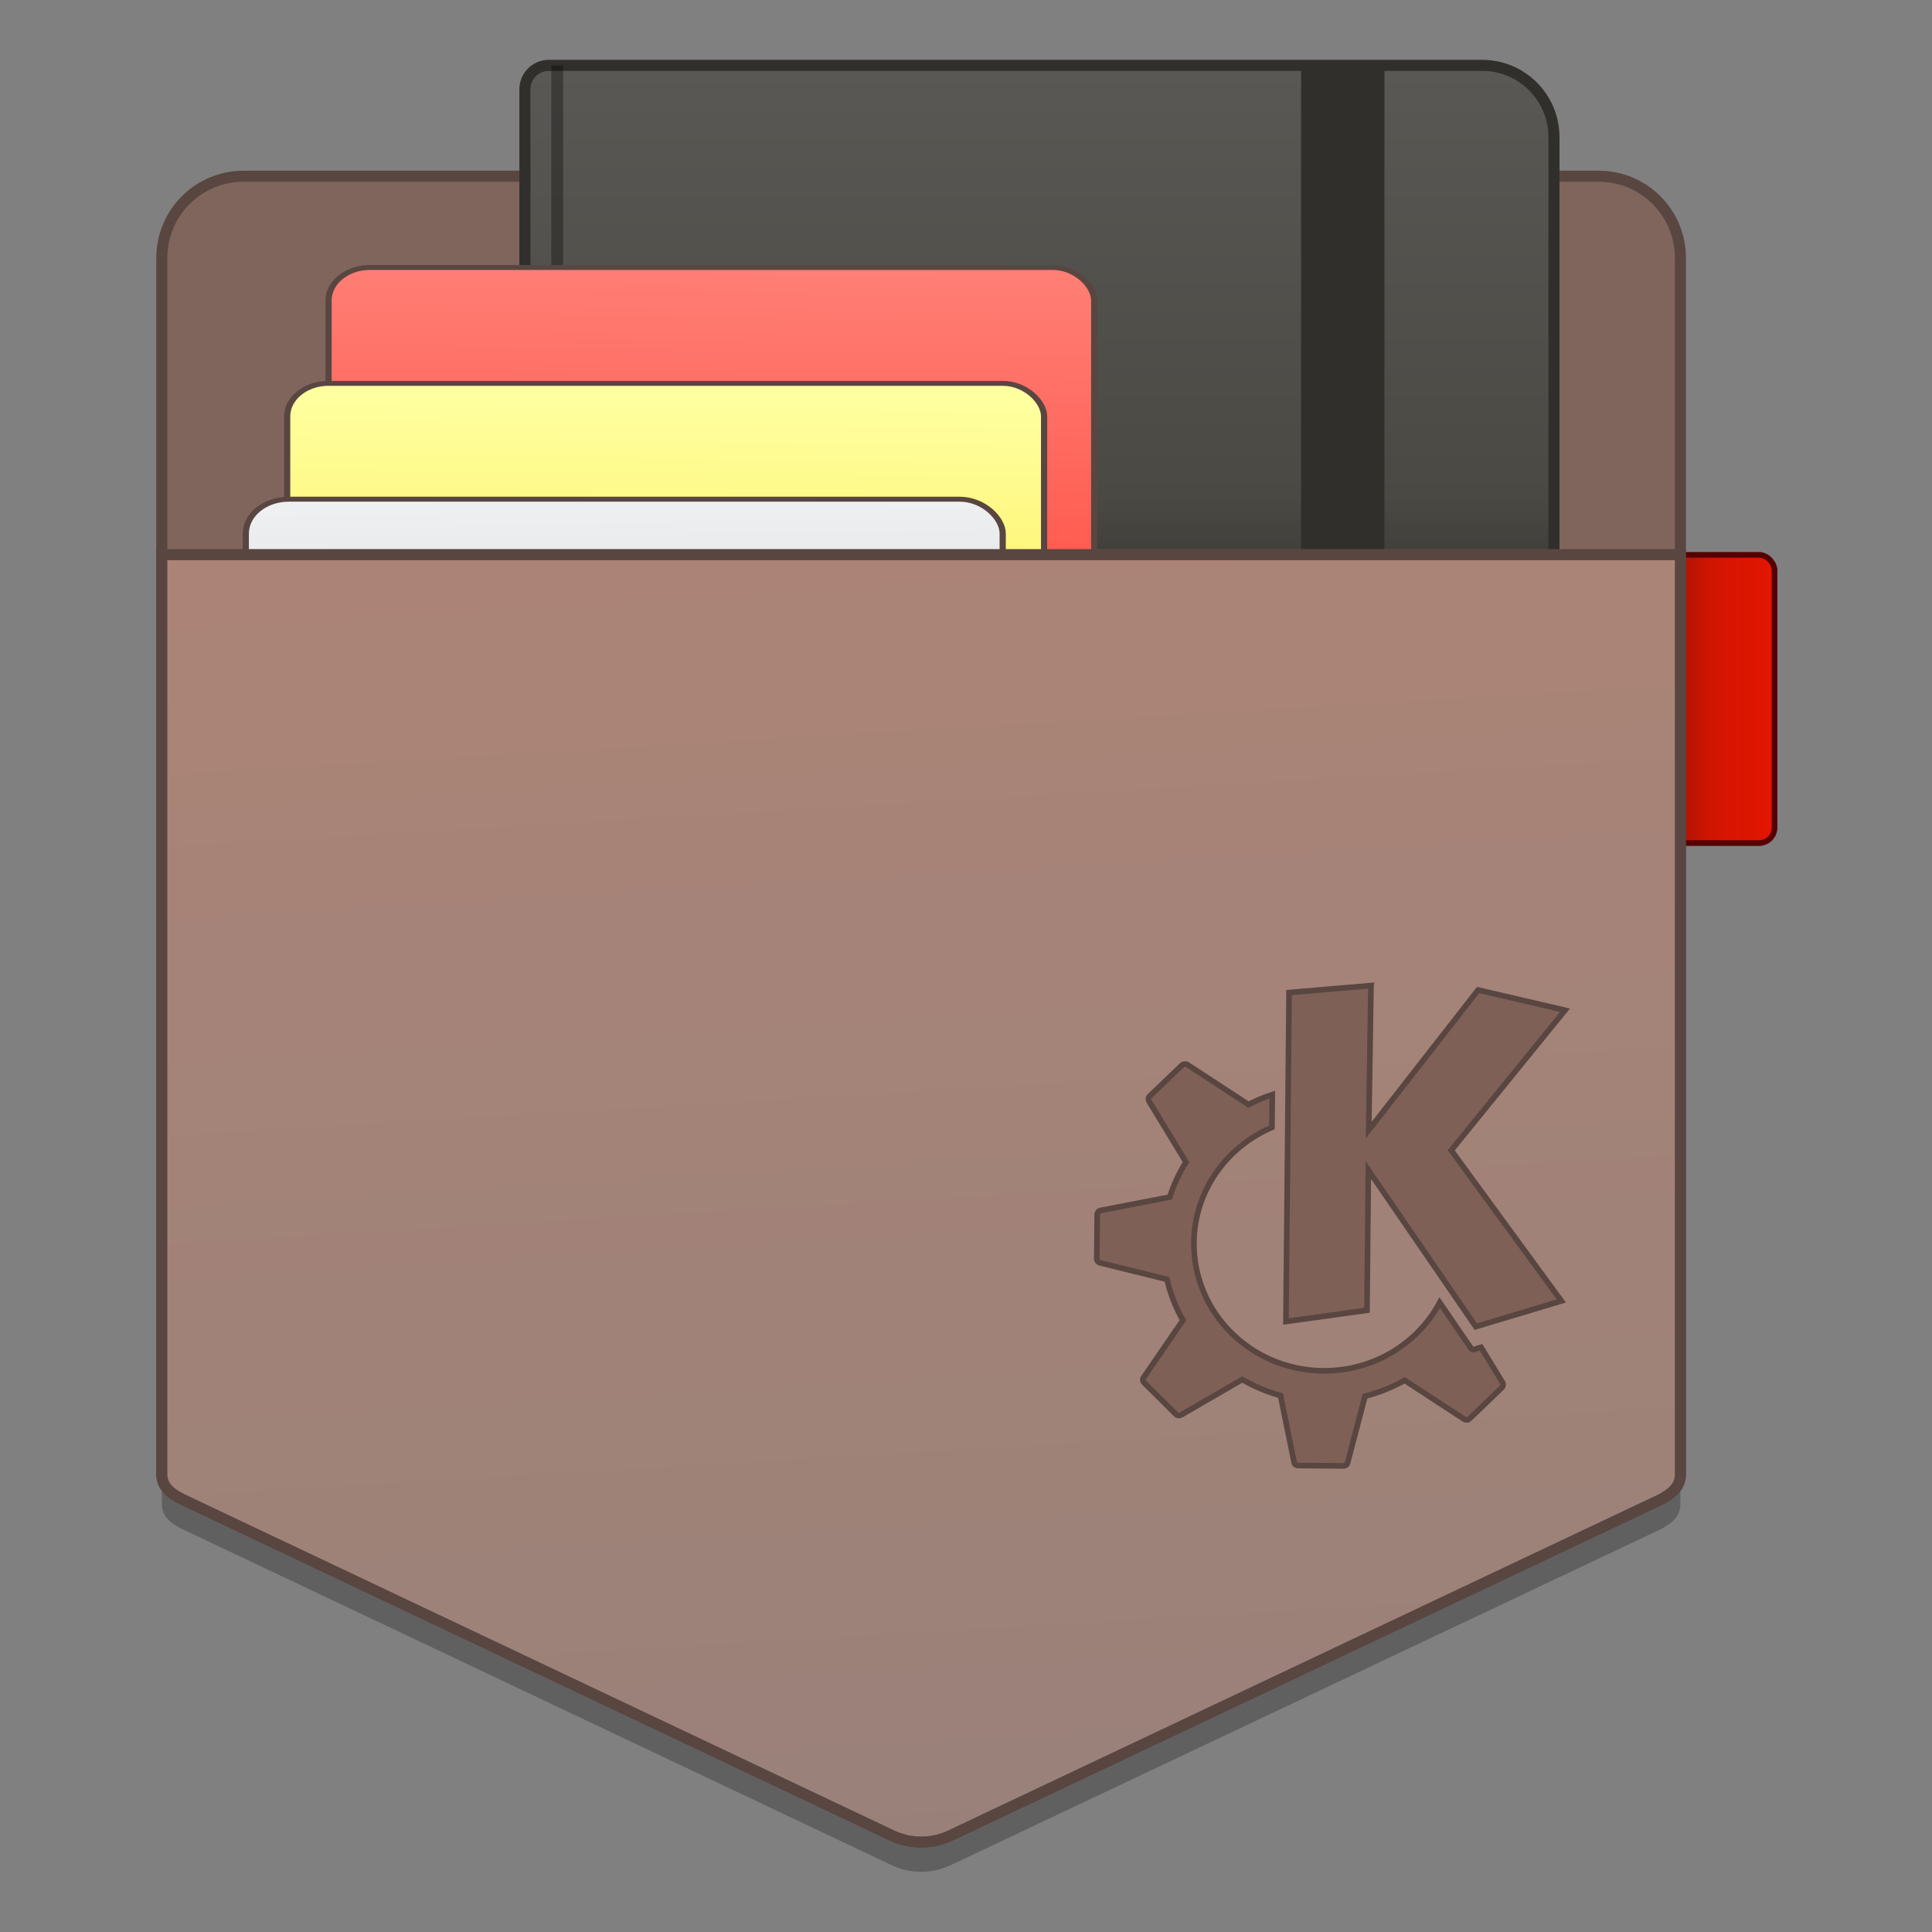 <?xml version="1.0" encoding="UTF-8" standalone="no"?>
<svg
   xmlns:dc="http://purl.org/dc/elements/1.1/"
   xmlns:cc="http://creativecommons.org/ns#"
   xmlns:rdf="http://www.w3.org/1999/02/22-rdf-syntax-ns#"
   xmlns:svg="http://www.w3.org/2000/svg"
   xmlns="http://www.w3.org/2000/svg"
   xmlns:xlink="http://www.w3.org/1999/xlink"
   xmlns:sodipodi="http://sodipodi.sourceforge.net/DTD/sodipodi-0.dtd"
   xmlns:inkscape="http://www.inkscape.org/namespaces/inkscape"
   width="128"
   height="128"
   version="1.1"
   id="svg78"
   sodipodi:docname="kwalletmanager.svg"
   inkscape:version="0.92.3 (2405546, 2018-03-11)">
  <rect width="100%" height="100%" fill="#808080" stroke="none"/>
  <sodipodi:namedview
     pagecolor="#ffffff"
     bordercolor="#666666"
     borderopacity="1"
     objecttolerance="10"
     gridtolerance="10"
     guidetolerance="10"
     inkscape:pageopacity="0"
     inkscape:pageshadow="2"
     inkscape:window-width="1600"
     inkscape:window-height="837"
     id="namedview80"
     showgrid="false"
     inkscape:zoom="2.6074563"
     inkscape:cx="56.85349"
     inkscape:cy="49.15243"
     inkscape:window-x="0"
     inkscape:window-y="30"
     inkscape:window-maximized="1"
     inkscape:current-layer="svg78" />
  <defs
     id="defs47">
    <linearGradient
       inkscape:collect="always"
       id="linearGradient2157">
      <stop
         style="stop-color:#ab8477;stop-opacity:1"
         offset="0"
         id="stop2153" />
      <stop
         style="stop-color:#998179;stop-opacity:1"
         offset="1"
         id="stop2155" />
    </linearGradient>
    <linearGradient
       id="g"
       x1="-322.18"
       x2="-320.91"
       y1="509.99"
       y2="594.99"
       gradientTransform="matrix(0.265,0,0,0.233,177.324,-188.466)"
       gradientUnits="userSpaceOnUse">
      <stop
         stop-color="#eff0f1"
         offset="0"
         id="stop10" />
      <stop
         stop-color="#ccd2d7"
         offset="1"
         id="stop12" />
    </linearGradient>
    <linearGradient
       id="e"
       x1="-303.15"
       x2="-301.88"
       y1="591.82"
       y2="515.06"
       gradientTransform="matrix(0.265,0,0,0.226,179.324,-191.806)"
       gradientUnits="userSpaceOnUse">
      <stop
         stop-color="#ffee5e"
         offset="0"
         id="stop15" />
      <stop
         stop-color="#feff9f"
         offset="1"
         id="stop17" />
    </linearGradient>
    <linearGradient
       id="f"
       x1="-322.73"
       x2="-320.91"
       y1="595.62"
       y2="510.62"
       gradientTransform="matrix(0.268,0,0,0.22,182.504,-196.061)"
       gradientUnits="userSpaceOnUse">
      <stop
         stop-color="#ff594d"
         offset="0"
         id="stop20" />
      <stop
         stop-color="#ff7f76"
         offset="1"
         id="stop22" />
    </linearGradient>
    <linearGradient
       id="linearGradient1088"
       inkscape:collect="always">
      <stop
         id="stop1084"
         offset="0"
         style="stop-color:#9e0f00;stop-opacity:1" />
      <stop
         style="stop-color:#970e00;stop-opacity:0.953;"
         offset="0.2"
         id="stop1092" />
      <stop
         id="stop1098"
         offset="0.514"
         style="stop-color:#cf1200;stop-opacity:0.98;" />
      <stop
         id="stop1096"
         offset="0.648"
         style="stop-color:#d81300;stop-opacity:0.988;" />
      <stop
         id="stop1094"
         offset="0.84"
         style="stop-color:#dd1400;stop-opacity:0.992;" />
      <stop
         id="stop1086"
         offset="1"
         style="stop-color:#e41500;stop-opacity:1" />
    </linearGradient>
    <linearGradient
       gradientTransform="matrix(0.531,0,0,0.531,47.979,-97.316)"
       gradientUnits="userSpaceOnUse"
       y2="96"
       x2="273.341"
       y1="96"
       x1="255.106"
       id="linearGradient1090"
       xlink:href="#linearGradient1088"
       inkscape:collect="always" />
    <linearGradient
       inkscape:collect="always"
       xlink:href="#linearGradient2157"
       id="linearGradient2159"
       x1="164.445"
       y1="4.688"
       x2="169.659"
       y2="93.188"
       gradientUnits="userSpaceOnUse"
       gradientTransform="matrix(0.982,0,0,0.982,-31.478,-60.678)" />
    <linearGradient
       id="linearGradient956"
       inkscape:collect="always">
      <stop
         id="stop952"
         offset="0"
         style="stop-color:#595854;stop-opacity:1;" />
      <stop
         style="stop-color:#4a4944;stop-opacity:1"
         offset="0.774"
         id="stop964" />
      <stop
         style="stop-color:#3d3c38;stop-opacity:1"
         offset="0.91"
         id="stop962" />
      <stop
         id="stop954"
         offset="1"
         style="stop-color:#272725;stop-opacity:1" />
    </linearGradient>
    <linearGradient
       inkscape:collect="always"
       xlink:href="#linearGradient956"
       id="linearGradient2710"
       gradientUnits="userSpaceOnUse"
       gradientTransform="matrix(0.531,0,0,0.531,-7.582,-97.443)"
       x1="277.343"
       y1="16.454"
       x2="277.343"
       y2="86.485" />
  </defs>
  <g
     id="g2727"
     transform="matrix(0.987,0,0,0.987,-72.917,92.09)">
    <path
       inkscape:connector-curvature="0"
       style="opacity:0.25;fill:#000000;fill-opacity:1;stroke:none;stroke-width:0.742;stroke-linecap:butt;stroke-linejoin:miter;stroke-miterlimit:4;stroke-dasharray:none;stroke-opacity:1"
       d="m 84.739,-54.072 v 23.86 25.206 12.66 c 0,0.802 0.573,1.304 1.41,1.699 L 133.72,31.891 c 0.577,0.276 1.181,0.42 1.78,0.447 0.142,0.006 0.284,0.007 0.425,0 0.599,-0.026 1.203,-0.17 1.779,-0.447 L 185.265,9.389 c 0.873,-0.432 1.41,-0.933 1.41,-1.735 V -5.005 -30.212 -54.072 Z"
       id="path2712" />
    <rect
       style="opacity:1;fill:url(#linearGradient1090);fill-opacity:1;stroke:#550000;stroke-width:0.378;stroke-linecap:round;stroke-linejoin:round;stroke-miterlimit:4;stroke-dasharray:none;stroke-opacity:1"
       id="rect1082"
       width="9.674"
       height="19.348"
       x="183.321"
       y="-56.059"
       rx="1.043"
       ry="1.043" />
    <path
       style="opacity:1;fill:#80655d;fill-opacity:1;stroke:#594641;stroke-width:0.742;stroke-linecap:round;stroke-linejoin:round;stroke-miterlimit:4;stroke-dasharray:none;stroke-opacity:1"
       d="m 90.233,-81.474 c -3.043,0 -5.494,2.449 -5.494,5.493 v 43.769 25.206 12.66 c 0,0.802 0.573,1.304 1.411,1.699 l 47.57,22.537 c 0.577,0.276 1.181,0.42 1.78,0.447 0.142,0.006 0.284,0.007 0.425,0 0.599,-0.026 1.203,-0.17 1.779,-0.447 L 185.265,7.39 c 0.874,-0.432 1.411,-0.934 1.411,-1.735 V -7.006 -32.212 -75.981 c 0,-3.043 -2.449,-5.493 -5.493,-5.493 z"
       id="rect817"
       inkscape:connector-curvature="0"
       sodipodi:nodetypes="ssccsccccccsccsss" />
    <path
       inkscape:connector-curvature="0"
       id="path2704"
       d="m 110.721,-88.915 c -0.892,0 -1.61,0.718 -1.61,1.609 v 34.203 c 0,0.892 0.719,1.61 1.61,1.61 h 25.484 12.34 24.814 c 2.675,0 4.829,-2.154 4.829,-4.829 v -27.765 c 0,-2.675 -2.154,-4.829 -4.829,-4.829 h -24.814 -12.34 z"
       style="opacity:1;fill:url(#linearGradient2710);fill-opacity:1;stroke:#302f2c;stroke-width:0.742;stroke-linecap:round;stroke-linejoin:round;stroke-miterlimit:4;stroke-dasharray:none;stroke-opacity:1" />
    <path
       inkscape:connector-curvature="0"
       id="path2708"
       d="m 110.884,-88.915 v 37.422 h 0.796 v -37.422 z"
       style="color:#000000;font-style:normal;font-variant:normal;font-weight:normal;font-stretch:normal;font-size:medium;line-height:normal;font-family:sans-serif;font-variant-ligatures:normal;font-variant-position:normal;font-variant-caps:normal;font-variant-numeric:normal;font-variant-alternates:normal;font-feature-settings:normal;text-indent:0;text-align:start;text-decoration:none;text-decoration-line:none;text-decoration-style:solid;text-decoration-color:#000000;letter-spacing:normal;word-spacing:normal;text-transform:none;writing-mode:lr-tb;direction:ltr;text-orientation:mixed;dominant-baseline:auto;baseline-shift:baseline;text-anchor:start;white-space:normal;shape-padding:0;clip-rule:nonzero;display:inline;overflow:visible;visibility:visible;opacity:1;isolation:auto;mix-blend-mode:normal;color-interpolation:sRGB;color-interpolation-filters:linearRGB;solid-color:#000000;solid-opacity:1;vector-effect:none;fill:#000000;fill-opacity:0.321;fill-rule:nonzero;stroke:none;stroke-width:0.796;stroke-linecap:butt;stroke-linejoin:miter;stroke-miterlimit:4;stroke-dasharray:none;stroke-dashoffset:0;stroke-opacity:1;color-rendering:auto;image-rendering:auto;shape-rendering:auto;text-rendering:auto;enable-background:accumulate" />
    <rect
       ry="0"
       rx="0"
       y="-56.076"
       x="98.131"
       height="49.853"
       width="77.846"
       id="rect945"
       style="opacity:1;fill:#ffffff;fill-opacity:1;stroke:none;stroke-width:7.958;stroke-linecap:round;stroke-linejoin:round;stroke-miterlimit:4;stroke-dasharray:none;stroke-opacity:1" />
    <path
       inkscape:connector-curvature="0"
       id="path2706"
       d="m 161.212,-88.915 v 33.775 c 0,0.892 0.718,1.61 1.609,1.61 h 2.377 c 0.892,0 1.609,-0.719 1.609,-1.61 v -33.775 z"
       style="opacity:1;fill:#302f2c;fill-opacity:1;stroke:none;stroke-width:7.958;stroke-linecap:round;stroke-linejoin:round;stroke-miterlimit:4;stroke-dasharray:none;stroke-opacity:1" />
    <g
       style="stroke:#594641;stroke-width:0.299;stroke-miterlimit:4;stroke-dasharray:none;stroke-opacity:1"
       transform="matrix(1.389,0,0,1.111,-13.541,17.376)"
       id="g2171">
      <rect
         style="fill:url(#f);stroke:#594641;stroke-width:0.299;stroke-miterlimit:4;stroke-dasharray:none;stroke-opacity:1"
         id="rect61"
         ry="2"
         height="19"
         width="37"
         y="-83.46"
         x="78.814" />
      <rect
         style="fill:url(#e);stroke:#594641;stroke-width:0.299;stroke-miterlimit:4;stroke-dasharray:none;stroke-opacity:1"
         id="rect65"
         ry="2"
         height="19.463"
         width="36.579"
         y="-76.46"
         x="76.814" />
      <rect
         style="fill:url(#g);stroke:#594641;stroke-width:0.299;stroke-miterlimit:4;stroke-dasharray:none;stroke-opacity:1"
         id="rect69"
         ry="2.08"
         height="20.08"
         width="36.579"
         y="-69.46"
         x="74.814" />
    </g>
    <path
       id="path834"
       d="m 84.739,-56.072 v 23.86 25.206 12.66 c 0,0.802 0.573,1.304 1.41,1.699 L 133.72,29.891 c 0.577,0.276 1.181,0.42 1.78,0.447 0.142,0.006 0.284,0.007 0.425,0 0.599,-0.026 1.203,-0.17 1.779,-0.447 L 185.265,7.389 c 0.873,-0.432 1.41,-0.933 1.41,-1.735 V -7.005 -32.212 -56.072 Z"
       style="fill:url(#linearGradient2159);fill-opacity:1;stroke:#594641;stroke-width:0.742;stroke-linecap:butt;stroke-linejoin:miter;stroke-miterlimit:4;stroke-dasharray:none;stroke-opacity:1"
       inkscape:connector-curvature="0" />
    <path
       style="fill:#7e6056;stroke:#594641;stroke-width:0.378;stroke-miterlimit:4;stroke-dasharray:none;stroke-opacity:1"
       inkscape:connector-curvature="0"
       d="m 165.904,-27.144 -5.497,0.466 -0.211,22.081 5.441,-0.752 0.09,-9.414 7.212,10.511 5.744,-1.723 -7.392,-10.112 7.637,-9.403 -5.832,-1.359 -7.343,9.406 0.151,-9.7 z m -12.503,5.27 c -0.062,0.004 -0.13,0.02 -0.177,0.067 l -2.179,2.088 c -0.092,0.088 -0.104,0.224 -0.041,0.332 l 2.484,4.089 c -0.455,0.731 -0.826,1.516 -1.09,2.35 l -4.645,0.897 c -0.129,0.025 -0.225,0.144 -0.226,0.273 l -0.028,2.978 c -8.8e-4,0.126 0.096,0.234 0.221,0.266 l 4.485,1.106 c 0.231,0.97 0.594,1.899 1.077,2.747 l -2.642,3.847 c -0.074,0.108 -0.06,0.252 0.036,0.344 l 2.139,2.127 c 0.09,0.089 0.23,0.102 0.34,0.04 l 4.107,-2.379 c 0.797,0.459 1.661,0.828 2.572,1.077 l 0.908,4.475 c 0.024,0.126 0.136,0.219 0.268,0.22 l 3.051,0.028 c 0.128,0.001 0.24,-0.082 0.272,-0.204 l 1.17,-4.479 c 0.945,-0.239 1.836,-0.599 2.663,-1.064 l 4.001,2.614 c 0.11,0.071 0.258,0.059 0.352,-0.034 l 2.168,-2.088 c 0.092,-0.088 0.116,-0.224 0.052,-0.332 l -1.445,-2.373 -0.482,0.145 c -0.07,0.02 -0.146,-0.012 -0.187,-0.071 -5e-5,0 -0.914,-1.339 -2.107,-3.077 -1.473,2.749 -4.44,4.61 -7.837,4.579 -4.827,-0.044 -8.707,-3.901 -8.662,-8.612 0.032,-3.465 2.185,-6.422 5.238,-7.73 l 0.02,-2.199 c -0.555,0.184 -1.092,0.407 -1.603,0.673 -8.7e-4,-5.9e-4 8.6e-4,-0.01 10e-5,-0.01 l -4.095,-2.672 c -0.055,-0.037 -0.113,-0.043 -0.176,-0.039 z"
       id="path5692_1_" />
  </g>
</svg>
